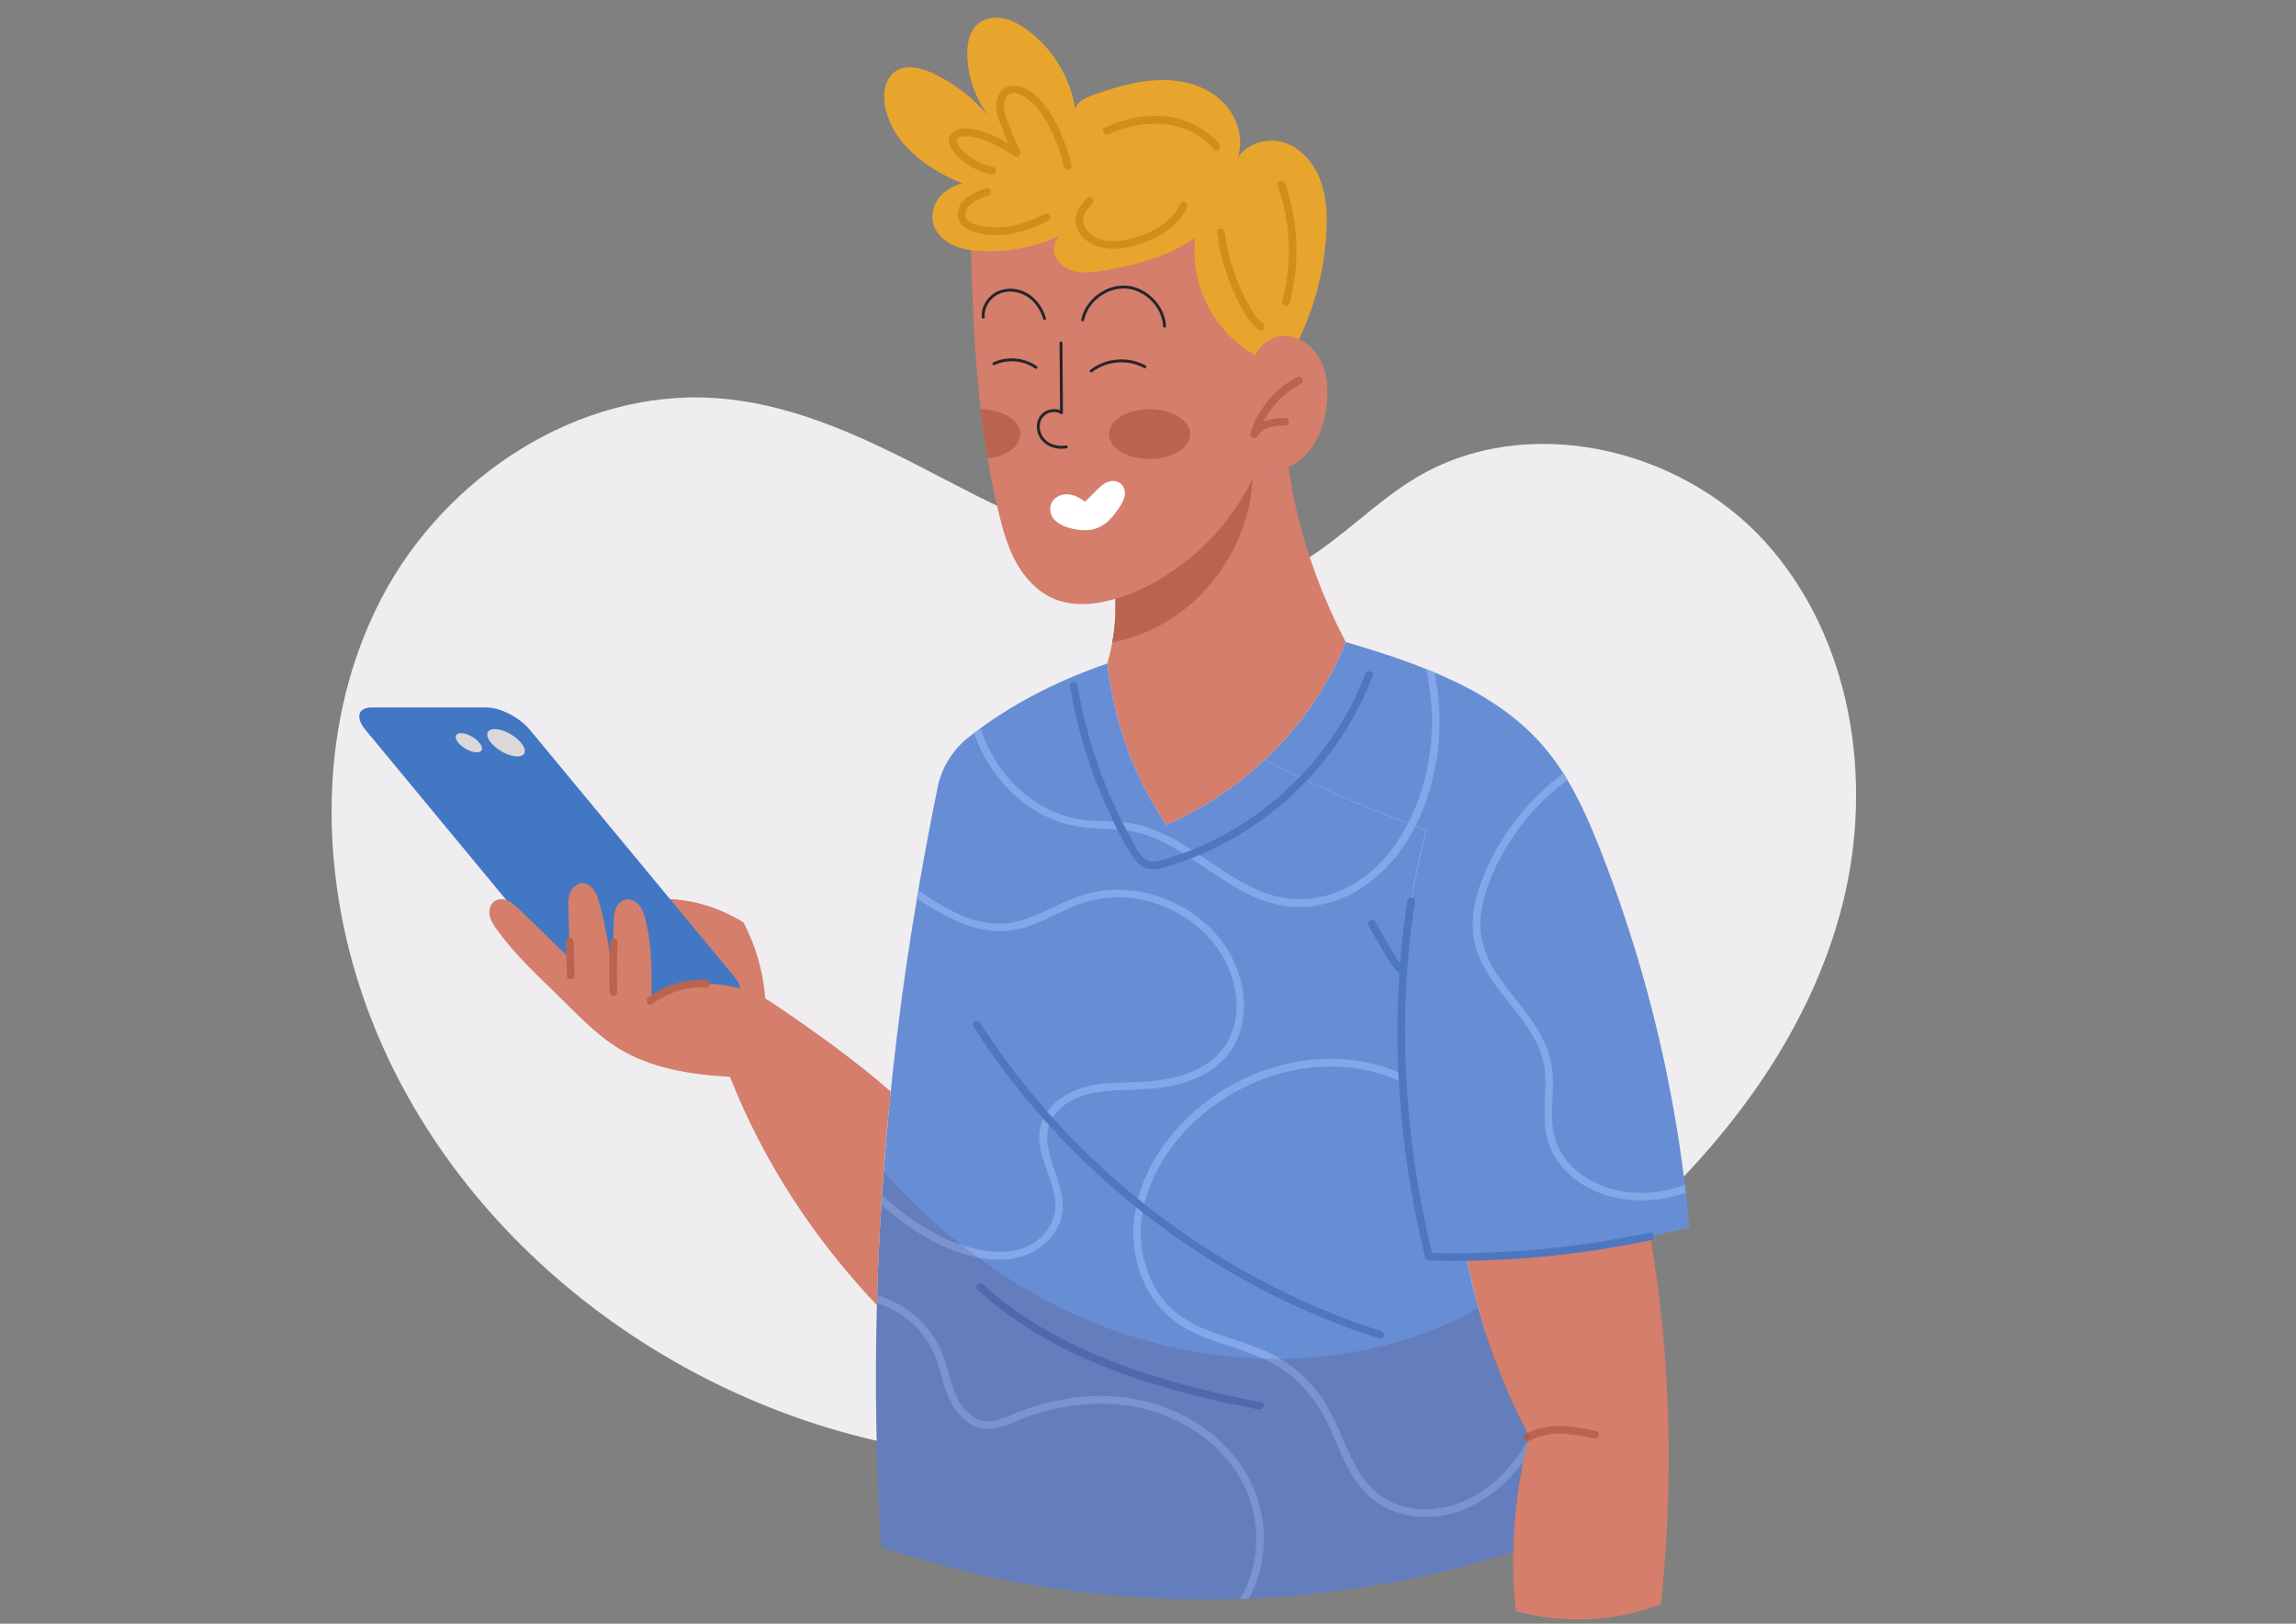 <?xml version="1.0" encoding="UTF-8"?>
<!DOCTYPE svg PUBLIC "-//W3C//DTD SVG 1.0//EN" "http://www.w3.org/TR/2001/REC-SVG-20010904/DTD/svg10.dtd">
<!-- Creator: CorelDRAW 2021 (64 Bit) -->
<svg xmlns="http://www.w3.org/2000/svg" xml:space="preserve" width="297mm" height="210mm" version="1.0" style="shape-rendering:geometricPrecision; text-rendering:geometricPrecision; image-rendering:optimizeQuality; fill-rule:evenodd; clip-rule:evenodd"
viewBox="0 0 29700 21000"
 xmlns:xlink="http://www.w3.org/1999/xlink"
 xmlns:xodm="http://www.corel.com/coreldraw/odm/2003">
 <rect x="0" y="0" width="29700" height="21000" fill="#808080" stroke="none"/>
 <defs>
  <style type="text/css">
   <![CDATA[
    .str0 {stroke:#24262A;stroke-width:37.48;stroke-linecap:round;stroke-linejoin:round;stroke-miterlimit:10}
    .fil2 {fill:none;fill-rule:nonzero}
    .fil8 {fill:#4277C3;fill-rule:nonzero}
    .fil11 {fill:#4D77BF;fill-rule:nonzero}
    .fil7 {fill:#678ED4;fill-rule:nonzero}
    .fil10 {fill:#83A7E8;fill-rule:nonzero}
    .fil4 {fill:#BA644F;fill-rule:nonzero}
    .fil6 {fill:#D18E18;fill-rule:nonzero}
    .fil1 {fill:#D47E6B;fill-rule:nonzero}
    .fil9 {fill:#DBD8DB;fill-rule:nonzero}
    .fil5 {fill:#E8A52D;fill-rule:nonzero}
    .fil0 {fill:#EFEDEF;fill-rule:nonzero}
    .fil3 {fill:white;fill-rule:nonzero}
    .fil12 {fill:#52283F;fill-rule:nonzero;fill-opacity:0.149}
   ]]>
  </style>
 </defs>
 <g id="Camada_x0020_1">
  <path class="fil0" d="M16842.23 7266.62c524.78,-312.84 949.53,-773.06 1473.61,-1087.13 1424.46,-853.6 3408.47,-399.5 4521.4,833 1112.91,1232.5 1404.46,3068.35 997.95,4678.42 -406.54,1610.1 -1435.69,3008.05 -2666.34,4123.01 -2443.58,2213.98 -5844.88,3429.67 -9107.91,2955.11 -3263.05,-474.56 -6277.47,-2745.78 -7358.46,-5860.9 -582.16,-1677.7 -588.94,-3601.76 234.42,-5175.2 823.37,-1573.44 2549.22,-2706.43 4320.85,-2584.04 1071.63,74.03 2045.23,570.09 2979.98,1060.09 933.59,489.4 1859.75,898.33 2863.44,1221.7 609.94,196.49 1181.16,169.74 1741.06,-164.06z"/>
  <g id="_2555995000528">
   <g>
    <path class="fil1" d="M12547.05 2707.67c19.76,862.27 39.5,1730.51 138.27,2584.88 23.72,213.33 54.32,425.7 89.9,637.08 39.5,238.03 87.89,475.09 145.18,710.16 53.34,219.3 115.57,438.56 225.22,636.11 108.64,196.55 269.63,372.36 476.09,463.23 299.25,131.37 648.92,70.12 954.12,-45.44 904.76,-341.76 1616.9,-1151.67 1839.14,-2092.01 166.93,-705.21 59.25,-1453.9 -55.31,-2169.01 -501.76,-451.4 -1130.93,-847.47 -1796.66,-961.06 -665.73,-113.58 -1392.68,-22.71 -2015.95,236.06z"/>
    <path class="fil1" d="M16221.38 6057.47c225.35,89.16 494.66,2.17 664.51,-170.69 169.88,-172.83 251.82,-416.16 277.72,-657.11 20.32,-188.93 7.91,-386.69 -75.63,-557.36 -83.54,-170.65 -247.78,-309.37 -437.11,-325.63 -189.3,-16.26 -390.86,114.56 -420.93,302.17 -72.13,450.1 -108.55,963.87 -8.56,1408.62z"/>
    <path class="fil1" d="M14322.99 8581.66c96.77,794.13 345.69,1459.86 766.46,2087.06 1036.13,-458.3 1901.36,-1313.67 2318.18,-2365.59 -364.48,-696.35 -632.13,-1481.6 -740.79,-2264.84 -129.4,56.29 -274.58,73.08 -407.93,31.6 -17.77,41.48 -36.56,81.96 -57.27,122.46 -327.92,679.57 -917.6,1233.66 -1625.81,1501.34 -48.38,18.77 -98.77,35.55 -149.14,50.36 7.91,189.67 -4.92,379.29 -39.5,565.01 -15.81,91.84 -37.55,182.71 -64.2,272.6z"/>
    <g>
     <path class="fil2 str0" d="M13724.33 4435.7c2.35,300.83 4.69,601.69 7.07,902.55 -86.39,-59.25 -218.48,-21.64 -271.71,68.57 -53.24,90.21 -29.86,214.15 43.32,289.08 73.19,74.92 186.96,102.38 290.03,83.83"/>
     <path class="fil2 str0" d="M13400.39 4750.89c-156.02,-109.84 -371.83,-128.29 -544.24,-46.51"/>
     <path class="fil2 str0" d="M14114.72 4798.54c193.78,-151.69 479.4,-174.38 694.69,-55.13"/>
     <path class="fil2 str0" d="M12718.5 4102.24c-10.8,-130.05 72.03,-259.32 189.96,-315.22 117.94,-55.92 263.1,-41.69 375.23,25.12 112.11,66.8 191.62,181.63 228.23,306.92"/>
     <path class="fil2 str0" d="M14004.66 4137.27c53.21,-251.68 309.32,-443.44 565.82,-423.64 256.48,19.81 480.12,248.62 494.06,505.47"/>
    </g>
    <path class="fil3" d="M13586.42 6562.63c8.04,-91.92 85.42,-153.88 172.67,-167.24 103.71,-15.87 195.71,36.47 278.91,92.16 51.71,-51.89 103.36,-103.84 155.28,-155.52 62.9,-62.64 137.33,-124.86 232.44,-109.5 87.02,14.05 135.25,93.56 124.73,178.21 -10.57,85.09 -71.13,165.63 -121.2,232.62 -51.36,68.73 -111.61,132.99 -187.96,174.18 -85.94,46.35 -183.95,56.84 -279.88,45.77 -156.7,-18.07 -392.57,-89.2 -374.99,-290.68z"/>
    <g>
     <g>
      <path class="fil4" d="M15395.23 5614.33c0,177.81 -235,322 -524.89,322 -289.92,0 -524.92,-144.19 -524.92,-322 0,-177.86 235,-322.02 524.92,-322.02 289.89,0 524.89,144.16 524.89,322.02z"/>
      <path class="fil4" d="M12685.32 5292.55c23.72,213.33 54.32,425.7 89.9,637.08 241.98,-28.65 423.72,-159.02 423.72,-315.09 0,-174.83 -228.15,-318.04 -513.62,-321.99z"/>
     </g>
     <g>
      <path class="fil4" d="M16174.13 5606.11c94.47,-310.95 314.77,-577.79 603.85,-726.98 56.39,-29.12 106.41,56.08 49.86,85.28 -209.33,108.03 -379.21,281.31 -485.31,489.61 86.1,-38.06 186.16,-49.89 281.14,-48.81 63.54,0.74 63.7,99.52 0,98.78 -130.74,-1.5 -285.89,16.21 -359.28,140.2 -28.04,47.33 -106.87,16.52 -90.26,-38.08z"/>
      <path class="fil4" d="M14426.69 7744.05c50.37,-14.81 100.76,-31.59 149.14,-50.36 708.21,-267.68 1297.89,-821.77 1625.81,-1501.34 -11.86,373.36 -145.21,750.67 -331.88,1064.76 -218.29,364.48 -537.33,665.73 -916.62,857.35 -178.78,89.89 -369.4,156.07 -565.95,194.6 34.58,-185.72 47.41,-375.34 39.5,-565.01z"/>
     </g>
    </g>
    <path class="fil5" d="M11446.74 1361.4c41.48,242.98 182.71,461.27 365.45,626.22 182.74,164.95 407.93,294.35 638.06,384.24 -113.59,26.65 -220.24,84.94 -294.33,174.81 -74.08,88.89 -111.6,211.38 -88.91,324.97 26.67,126.42 123.47,230.12 238.05,288.42 114.59,59.24 245.94,79.01 374.34,85.91 359.54,17.79 736.85,-47.41 1055.87,-214.33 -99.75,54.34 -127.4,194.59 -79.01,296.32 49.39,100.75 158.05,163.98 268.65,184.72 110.64,20.74 224.22,5.93 335.83,-11.86 423.75,-67.18 847.47,-179.76 1199.11,-426.7 -34.57,310.13 27.65,631.15 175.81,905.73 139.28,258.8 352.62,475.09 607.43,618.32 54.35,-159.99 236.08,-266.67 407.94,-251.86 52.36,4.93 103.73,19.76 152.11,41.48 207.44,-432.63 328.93,-905.74 354.6,-1384.8 11.86,-227.17 1.97,-461.25 -79.01,-675.59 -80.99,-213.36 -241.99,-404.98 -457.32,-480.04 -216.32,-75.05 -487.95,1.98 -612.39,193.6 92.84,-262.72 -17.79,-569.9 -226.2,-754.62 -209.38,-184.72 -498.78,-257.8 -777.34,-251.87 -278.53,6.91 -550.17,85.92 -813.86,176.81 -110.64,37.53 -242.99,82.97 -284.47,191.62 -63.22,-404.98 -294.35,-781.29 -627.2,-1021.32 -91.87,-66.18 -192.62,-123.44 -304.23,-144.21 -111.61,-21.72 -234.08,-2.95 -320.99,69.15 -121.49,99.75 -149.17,273.61 -141.26,430.65 14.81,294.33 122.47,587.7 313.11,811.92 -200.5,-252.87 -459.3,-459.3 -750.67,-597.58 -157.07,-75.08 -355.56,-126.44 -497.82,-25.69 -130.38,92.84 -158.02,277.56 -131.35,435.58z"/>
    <g>
     <path class="fil6" d="M15842.54 3001.28c26.72,213.89 80.69,424.27 159.39,624.9 39.24,100.1 85.36,197.5 137.14,291.69 51.34,93.4 105.16,197.02 193.15,260.9 50.95,37.01 1.69,122.74 -49.86,85.29 -89.29,-64.83 -147.53,-154.89 -202.03,-249.23 -59.88,-103.71 -111.95,-211.5 -157.52,-322.21 -91.13,-221.58 -149.37,-453.81 -179.05,-691.34 -7.88,-62.91 90.98,-62.33 98.78,0z"/>
     <path class="fil6" d="M16623.15 2371.68c174.96,497.75 194.54,1041.69 57.84,1551.14 -16.47,61.33 -111.77,35.32 -95.24,-26.24 132.43,-493.54 111.53,-1016.72 -57.85,-1498.65 -21.11,-60.09 74.27,-85.92 95.25,-26.25z"/>
     <path class="fil6" d="M14059.24 2564.46c43.33,-46.7 113.03,23.27 69.84,69.84 -51.05,55.02 -111.01,116.9 -119.28,195.39 -7.12,67.25 29.73,132.98 76.35,178.6 115.72,113.21 296.77,125.47 448.15,98.56 287.47,-51.1 606.67,-194.04 735.12,-472.42 26.59,-57.66 111.76,-7.54 85.28,49.83 -77.82,168.7 -221.93,294.27 -385.38,377.74 -167.9,85.73 -363.97,151.95 -553.75,155.46 -172.33,3.19 -357.07,-56.77 -454.47,-207.43 -106.47,-164.66 -19.53,-318.76 98.14,-445.57z"/>
     <path class="fil6" d="M12399.01 2700.73c53.03,-148.74 221.11,-220.05 358.34,-267.49 60.22,-20.79 86.07,74.58 26.28,95.24 -104.76,36.22 -263.15,94.4 -295.01,215.55 -36.69,139.39 185.9,178.08 278.35,189.83 258.61,32.87 518.83,-46.72 744.79,-168.19 56,-30.1 105.94,55.16 49.86,85.31 -286.23,153.85 -630.07,245.07 -950.75,150.9 -133,-39.05 -266.88,-146.9 -211.86,-301.15z"/>
     <path class="fil6" d="M12315.31 1718.78c101.81,-102.01 304.08,-47.01 421.43,-7.85 107.18,35.76 207.8,86.65 305.34,143.08 -23.61,-54.53 -46.33,-109.4 -67.84,-164.77 -39.87,-102.6 -89.26,-212.76 -88.15,-324.97 0.79,-80.86 31.73,-163.42 96.24,-214.71 74.98,-59.61 170.94,-50.54 254.29,-14.49 172.73,74.76 298.1,231.54 388.52,391.43 107.02,189.15 183.39,397.16 234.71,607.89 15.02,61.74 -80.2,88.1 -95.25,26.27 -42.72,-175.54 -102.94,-346.5 -184.13,-508.05 -68.02,-135.33 -152.59,-269.08 -274.61,-362.08 -59.35,-45.28 -154.57,-109.13 -232.5,-80.72 -82.46,30.09 -96.48,135.09 -83.88,209.75 15.39,91.03 54.89,179.89 88.6,265.31 35.81,90.81 75,180.15 116.64,268.44 19.56,41.53 -22.5,96.16 -67.57,67.57 -99.7,-63.22 -201.16,-124.76 -309.19,-172.83 -112.21,-49.94 -251.31,-101.07 -376.04,-81.33 -172.01,27.23 40.11,215 99.7,258.53 92.92,67.89 198.18,112.67 310.66,135.94 62.19,12.89 35.87,108.13 -26.28,95.27 -144.29,-29.86 -278.16,-94.96 -390.72,-190.15 -88.89,-75.13 -235.53,-231.75 -119.97,-347.53z"/>
     <path class="fil6" d="M14290.52 1651.11c258.33,-119.39 543.19,-182.16 827.47,-140.73 250.89,36.57 489.92,158.09 654.5,352.72 40.82,48.25 -28.73,118.46 -69.84,69.84 -340.1,-402.17 -914.62,-403.43 -1362.27,-196.55 -57.32,26.48 -107.55,-58.61 -49.86,-85.28z"/>
    </g>
   </g>
   <path class="fil7" d="M11401.3 20011.57c1492.43,494.85 3070.83,720.07 4638.34,667.7 38.53,-0.97 76.06,-1.97 113.59,-3.95 1160.58,-48.38 2314.22,-249.89 3421.46,-606.46 6.91,-390.14 52.34,-780.29 129.4,-1165.5 21.72,-111.61 45.43,-221.25 74.08,-330.91l0 -2.95c-280.51,-526.45 -500.78,-1083.54 -656.85,-1658.38 -59.27,-215.31 -109.63,-433.6 -150.14,-653.87 -161.97,1.98 -324.94,0.98 -487.91,-3.95 -40.51,-166.93 -78.04,-334.86 -111.61,-503.73 -9.89,-43.46 -17.79,-87.92 -25.7,-131.38 -31.6,-160.02 -59.24,-320.01 -82.96,-481.01 -14.81,-93.85 -27.65,-188.67 -39.51,-283.49 -11.86,-88.89 -21.71,-177.79 -31.59,-266.68 -10.89,-103.7 -20.77,-206.43 -28.65,-310.16 -6.91,-91.84 -13.84,-184.69 -18.77,-277.53 -2.97,-36.56 -4.95,-73.11 -6.93,-109.64 -8.88,-183.71 -12.83,-367.42 -12.83,-551.16 0,-79.01 0.97,-158.02 2.98,-237.03 0,-14.84 0,-29.65 0.97,-43.46 1.98,-81.99 4.93,-163 8.88,-244.96 1.98,-45.44 3.96,-90.87 6.93,-135.33 2.96,-49.39 5.91,-98.77 9.86,-147.19 3.95,-61.22 8.91,-121.46 14.84,-182.71 3.93,-39.5 6.9,-78.03 11.83,-117.54 2.98,-29.62 5.93,-58.27 8.91,-87.92 4.93,-47.41 10.86,-95.79 16.79,-143.2 9.88,-85.94 21.71,-171.86 35.55,-256.82 9.88,-70.13 20.74,-139.26 33.57,-209.39 17.79,-107.65 38.53,-215.31 61.25,-321.99 15.81,-77.06 32.6,-154.09 51.36,-231.12 0.98,-5.93 1.98,-11.86 3.96,-17.79 17.76,-77.04 37.53,-153.09 57.26,-229.15 -46.41,-16.79 -92.81,-33.58 -139.25,-50.39 -31.6,-11.83 -64.2,-23.69 -95.8,-34.55 -108.65,-40.51 -217.31,-82.99 -325.97,-125.45 -79.98,-31.62 -161,-64.19 -240.98,-97.77 -13.84,-5.93 -26.67,-10.88 -40.51,-16.81l-0.97 0c-42.49,-17.77 -84.94,-35.55 -127.42,-54.32 -12.84,-5.93 -26.67,-10.86 -39.54,-16.79 -31.59,-12.83 -63.19,-26.67 -94.82,-40.5 -47.38,-20.74 -93.82,-41.48 -140.25,-62.22 -49.39,-21.75 -97.78,-43.46 -146.16,-66.18 -59.27,-26.67 -118.54,-53.34 -176.81,-81.99 -28.65,-12.83 -57.3,-26.67 -84.94,-40.48 -72.11,-33.6 -143.24,-68.17 -214.34,-104.7 -75.08,-36.55 -150.14,-74.08 -224.22,-112.61 -371.38,348.66 -802.03,635.1 -1268.23,840.56 -420.77,-627.2 -669.69,-1292.93 -766.46,-2087.06 -577.84,198.53 -1145.77,475.09 -1642.59,838.56 -27.68,20.74 -55.32,40.51 -81.99,62.25 -23.69,17.76 -47.41,36.53 -71.1,54.32 -203.48,160.99 -344.71,387.19 -397.08,641.03 -91.87,445.47 -175.81,891.9 -251.87,1340.34 -6.9,34.55 -12.83,70.13 -17.78,104.68 -198.53,1170.46 -342.74,2348.81 -429.65,3531.13 -7.91,101.72 -14.82,202.47 -21.72,304.2l0 1c-3.95,41.48 -5.93,81.99 -7.91,123.47 -25.69,390.15 -43.48,779.32 -54.34,1169.46 -1.98,34.58 -2.95,68.15 -2.95,101.73 -29.62,1052.92 -10.88,2106.82 57.29,3157.74z"/>
   <g>
    <path class="fil1" d="M9900.76 12943.65c-21.8,-352.93 -119.23,-700.99 -283.78,-1013.94 -296.22,-184.85 -648.34,-297.17 -997.45,-302.92 158.97,616.74 666.57,1150.09 1281.23,1316.86z"/>
    <g>
     <path class="fil8" d="M9421.09 12925.63l-1488.4 0c-176.44,0 -427.12,-130.03 -559.92,-290.45l-2644.73 -3194.87c-132.8,-160.45 -97.43,-290.48 78.98,-290.48l1488.4 0c176.44,0 427.12,130.03 559.92,290.48l2644.73 3194.87c132.8,160.42 97.43,290.45 -78.98,290.45z"/>
     <path class="fil9" d="M6351.16 9606.31c80.91,97.75 233.65,176.99 341.15,176.99 107.53,0 129.08,-79.24 48.18,-176.99 -80.94,-97.75 -233.68,-176.99 -341.18,-176.99 -107.53,0 -129.08,79.24 -48.15,176.99z"/>
     <path class="fil9" d="M5929.1 9606.31c56.61,68.36 163.45,123.78 238.63,123.78 75.19,0 90.27,-55.42 33.68,-123.78 -56.6,-68.36 -163.44,-123.81 -238.63,-123.81 -75.22,0 -90.26,55.45 -33.68,123.81z"/>
    </g>
    <g>
     <path class="fil1" d="M6334.29 11839.16c12.84,67.17 51.34,126.44 91.85,181.76 215.31,299.25 482.01,556.07 747.71,810.91 261.75,252.84 508.66,528.43 817.82,721.02 429.68,267.68 945.27,345.72 1450.97,374.36 431.63,1097.36 1089.45,2097.92 1900.39,2953.29 23.7,-922.52 83.94,-1845.07 178.76,-2763.64 -476.08,-414.87 -987.72,-779.32 -1513.19,-1133.91 -455.32,-307.19 -1094.38,-346.69 -1580.35,-89.9 1.98,-331.85 3.95,-668.68 -76.06,-991.65 -16.78,-69.15 -38.53,-139.28 -83.96,-193.59 -45.43,-54.35 -120.49,-89.9 -188.64,-70.13 -57.3,16.79 -99.75,69.13 -119.52,126.42 -19.76,57.29 -20.74,118.51 -21.74,178.78 -2.95,236.06 -21.72,477.07 -24.69,712.14 -16.79,-331.87 -72.11,-661.77 -162.95,-980.81 -16.81,-60.25 -35.58,-120.5 -73.11,-169.88 -37.52,-50.39 -97.77,-86.92 -159.02,-80.99 -68.15,6.91 -122.49,65.17 -146.18,129.37 -23.7,64.23 -22.72,134.36 -20.74,202.51 3.95,205.43 14.81,434.58 18.76,640.03 -217.31,-210.38 -434.6,-421.77 -651.89,-633.13 -44.46,-42.48 -89.9,-85.94 -146.19,-111.61 -55.32,-25.67 -125.44,-29.62 -175.81,4.93 -56.32,38.53 -75.08,116.57 -62.22,183.72z"/>
     <g>
      <path class="fil4" d="M7889.26 12188.11c3.08,-63.28 101.88,-63.65 98.77,0 -10.38,213.97 -11.28,428.25 -2.66,642.3 2.53,63.57 -96.22,63.46 -98.77,0 -8.62,-214.05 -7.72,-428.33 2.66,-642.3z"/>
      <path class="fil4" d="M7368.29 12128.63c28.1,0 47.73,22.66 49.36,49.39 9.04,145.94 13.5,292.13 13.36,438.34 -0.07,63.57 -98.85,63.67 -98.77,0 0.13,-146.21 -4.32,-292.4 -13.34,-438.34 -1.66,-26.67 23.88,-49.39 49.39,-49.39z"/>
      <path class="fil4" d="M8385.64 12900.67c213.97,-159.63 481.78,-241.11 748.35,-229.57 63.3,2.74 63.64,101.54 0,98.77 -251.24,-10.88 -497.04,65.81 -698.49,216.08 -51,38.03 -100.28,-47.67 -49.86,-85.28z"/>
     </g>
    </g>
   </g>
   <g>
    <path class="fil1" d="M19778.17 18569.5c-183.71,742.76 -254.84,1506.29 -169.88,2266.84 612.39,167.91 1287.98,145.19 1877.65,-90.89 166.93,-1586.28 128.4,-3184.41 -139.28,-4754.87 -782.27,163.94 -1576.39,255.81 -2375.48,265.7 149.17,805.96 421.77,1589.22 806.99,2313.22z"/>
    <path class="fil4" d="M19737.8 18548.02c281.43,-159.68 608.96,-104.07 909.32,-39.76 62.11,13.3 35.81,108.55 -26.25,95.24 -272.95,-58.43 -576.65,-115.77 -833.21,29.81 -55.37,31.41 -105.21,-53.9 -49.86,-85.29z"/>
   </g>
   <g>
    <g>
     <path class="fil7" d="M16357.68 9828.16c91.87,47.41 182.74,93.84 275.59,138.28 54.31,27.67 108.63,53.34 162.97,79.03 28.65,13.81 56.29,27.65 84.94,40.48 58.27,28.65 117.54,55.32 176.81,81.99 49.38,22.72 97.77,44.43 146.16,66.18 46.43,21.74 92.87,41.48 140.25,62.22 44.46,19.76 88.92,39.5 134.36,57.29 11.85,5.93 23.69,10.86 35.55,15.81 44.46,18.77 88.89,37.53 133.35,55.32 188.64,78.01 377.28,152.09 566.95,223.22 31.6,10.86 64.2,22.72 95.8,34.55 46.44,16.81 92.84,33.6 139.25,50.39 -41.48,158.04 -79,318.04 -112.58,478.06 -21.74,106.68 -42.48,214.34 -61.25,321.99 -8.88,52.34 -17.76,103.71 -25.67,156.05 -2.97,16.81 -5.93,35.57 -7.9,53.34 -12.84,84.96 -24.7,171.88 -35.55,256.82 -1.98,11.86 -3.96,24.69 -4.93,36.55 -5.96,49.36 -11.86,99.75 -16.82,149.14 -11.85,109.63 -21.71,218.29 -29.62,327.92 -3.95,55.32 -7.9,110.64 -10.86,164.95 -24.69,402.98 -25.69,807.96 -6.93,1211.94 1.98,36.53 3.96,73.08 6.93,109.64 8.89,159.99 20.75,320.01 37.53,480.04 2.95,35.55 5.93,72.1 9.89,107.65 9.88,88.89 19.73,177.79 31.59,266.68 11.86,94.82 24.7,189.64 39.51,283.49 23.72,161 51.36,320.99 82.96,481.01 7.91,44.44 16.82,87.92 25.7,131.38 33.57,168.87 71.1,336.8 111.61,503.73 118.54,3.95 237.05,4.93 354.59,4.93 1017.34,-0.98 2026.81,-135.3 3015.51,-384.22 -13.84,-150.14 -28.65,-299.28 -46.41,-448.41 -3.96,-33.6 -7.91,-68.18 -11.86,-101.76 -178.79,-1478.62 -545.21,-2935.49 -1089.45,-4321.27 -123.47,-313.11 -257.82,-627.2 -429.68,-915.62 -16.78,-28.64 -34.57,-57.29 -52.34,-84.96 -82.96,-129.37 -173.83,-253.82 -275.58,-369.41 -375.33,-426.69 -864.25,-715.09 -1392.68,-935.35 -35.55,-15.82 -72.1,-30.63 -108.66,-44.46 -338.78,-136.31 -691.4,-246.91 -1039.08,-349.64 -229.15,578.79 -594.6,1099.33 -1049.95,1525.03z"/>
    </g>
    <g>
     <g>
      <path class="fil10" d="M11344.01 16853.83c186.67,60.24 359.52,163.97 498.8,302.25 120.49,119.49 212.36,262.73 269.63,422.75 68.18,193.59 98.78,401.98 200.53,581.76 80.01,142.24 208.41,273.61 371.38,311.14 201.5,46.41 389.14,-69.15 571.88,-136.3 398.05,-146.19 827.73,-213.37 1250.45,-167.93 716.12,76.06 1426.28,530.4 1663.33,1234.66 110.64,330.87 108.66,697.33 -8.88,1026.25 -31.6,88.89 -73.1,172.83 -121.49,250.86 38.53,-0.97 76.06,-1.97 113.59,-3.95 241.98,-438.53 259.77,-994.63 46.43,-1463.81 -319.04,-699.3 -1064.78,-1110.19 -1813.47,-1152.64 -435.58,-25.7 -876.12,63.19 -1279.1,229.14 -103.7,43.44 -211.38,96.8 -325.94,95.8 -96.8,0 -185.69,-44.43 -255.82,-109.63 -157.04,-145.21 -209.41,-353.62 -265.7,-552.14 -51.37,-182.72 -116.57,-354.6 -233.1,-505.71 -100.75,-132.35 -228.18,-243.96 -371.38,-329.9 -96.8,-57.3 -200.51,-102.73 -308.19,-134.33 -1.98,34.58 -2.95,68.15 -2.95,101.73z"/>
      <path class="fil10" d="M11401.3 15582.64c336.81,292.37 715.09,546.19 1148.72,658.8 259.77,68.15 546.22,79.04 792.15,-41.48 195.58,-96.8 361.5,-279.51 398.05,-499.78 76.06,-457.32 -448.44,-961.05 -32.6,-1356.15 201.51,-191.62 486.95,-231.13 753.62,-242.99 259.78,-10.85 518.57,-10.85 772.41,-75.05 220.27,-55.32 435.58,-155.07 594.6,-321.02 162.98,-169.88 246.94,-396.08 260.78,-630.15 26.67,-457.32 -202.48,-897.86 -554.12,-1181.32 -334.83,-270.66 -774.36,-416.82 -1205.01,-381.27 -238.06,19.74 -452.37,101.73 -665.73,203.48 -249.89,118.52 -501.76,244.94 -785.25,230.13 -376.31,-19.74 -690.42,-222.25 -1000.56,-427.68 -6.9,34.55 -12.83,70.13 -17.78,104.68 408.93,262.75 862.27,521.52 1363.05,382.27 251.87,-70.13 474.11,-212.36 717.1,-304.23 199.52,-75.06 409.91,-105.68 622.27,-91.85 415.84,28.65 819.82,226.2 1095.38,539.28 291.37,330.91 443.48,846.5 250.89,1264.29 -204.46,443.48 -725.98,562.02 -1169.49,580.79 -269.63,11.86 -554.09,-1 -809.91,99.77 -194.6,76.03 -374.36,215.32 -451.39,415.82 -172.86,452.36 350.64,895.85 108.65,1333.43 -277.56,502.73 -957.1,368.41 -1381.82,166.93 -293.37,-140.28 -554.12,-334.86 -796.1,-550.17 -3.95,41.48 -5.93,81.99 -7.91,123.47z"/>
      <path class="fil10" d="M14773.38 16531.83c94.82,229.15 245.94,430.66 448.42,575.84 221.26,158.05 486.94,238.06 742.78,321.99 269.63,88.9 530.41,190.65 751.65,375.34 212.36,177.81 364.47,401.03 480.04,650.92 106.65,232.1 190.62,478.06 335.83,689.42 143.2,206.43 339.75,358.54 582.74,427.7 507.68,147.16 1027.22,-69.16 1386.77,-431.66 74.08,-75.05 141.23,-154.06 202.48,-238.02 17.76,-89.9 36.55,-178.79 58.27,-267.68 -153.09,258.79 -346.69,490.89 -600.53,659.8 -407.93,270.63 -999.58,332.85 -1383.8,-15.79 -181.74,-164.98 -287.42,-392.15 -383.24,-613.39 -98.77,-228.17 -193.6,-458.3 -346.69,-656.82 -157.04,-204.48 -357.54,-373.39 -586.69,-490.92 -232.13,-117.54 -484.99,-183.72 -728.95,-270.63 -243.96,-86.92 -477.06,-201.48 -650.92,-398.06 -161,-183.71 -260.75,-416.81 -303.23,-655.84 -91.84,-521.52 120.52,-1045.99 447.44,-1446.02 620.29,-756.6 1699.89,-1155.63 2650.06,-854.37 91.87,28.62 181.76,64.2 268.67,105.68 -2.97,-36.56 -4.95,-73.11 -6.93,-109.64 -193.59,-85.94 -397.07,-146.18 -609.41,-174.83 -1025.25,-136.3 -2106.82,415.84 -2613.53,1313.67 -257.79,457.32 -344.71,1008.46 -141.23,1503.31z"/>
      <path class="fil10" d="M12598.41 9482.47c185.69,506.68 544.24,939.31 1069.71,1135.89 180.76,68.12 367.43,91.84 560.02,98.75 199.53,6.93 394.13,14.81 584.75,78.03 311.13,101.73 580.79,298.3 849.44,478.06 266.68,178.79 546.21,356.57 863.28,426.7 365.45,80.01 745.71,-3.95 1060.8,-198.52 317.07,-195.58 556.1,-486.95 724,-818.85 166.93,-330.88 264.7,-702.26 298.3,-1059.8 28.65,-309.16 10.86,-622.27 -53.34,-925.5 -35.55,-15.82 -72.1,-30.63 -108.66,-44.46 89.87,396.07 101.73,810.94 29.62,1209.96 -47.38,265.71 -134.3,537.34 -261.72,785.25 -206.43,403.98 -522.52,746.71 -955.15,902.78 -330.87,119.52 -675.58,99.75 -995.6,-41.5 -284.46,-125.45 -535.36,-315.07 -795.13,-483.97 -256.82,-167.93 -532.38,-325.95 -838.58,-378.31 -205.43,-34.58 -414.84,-17.76 -621.27,-44.44 -168.91,-21.74 -332.85,-76.05 -482.99,-155.09 -419.8,-221.24 -696.36,-597.55 -845.49,-1027.23 -27.68,20.74 -55.32,40.51 -81.99,62.25z"/>
      <path class="fil10" d="M19050.22 12007.08c10.86,275.56 137.3,518.55 296.3,737.81 155.09,214.36 337.8,409.91 474.11,639.09 67.17,114.56 121.49,237.02 148.16,368.4 33.58,169.88 19.77,344.71 12.83,516.59 -5.9,167.9 -5.9,339.76 44.46,501.76 43.46,136.3 120.52,258.79 217.29,362.5 211.39,225.19 508.69,348.66 811.92,382.23 260.77,28.65 513.61,-7.9 751.67,-89.86 -3.96,-33.6 -7.91,-68.18 -11.86,-101.76 -316.07,113.59 -654.85,144.21 -993.65,38.53 -272.61,-84.94 -526.45,-269.65 -647.94,-534.35 -138.28,-304.23 -41.49,-647.94 -71.13,-968.96 -47.41,-526.45 -468.18,-869.21 -735.86,-1288.98 -161,-250.89 -233.08,-522.52 -177.79,-820.79 53.34,-295.35 184.72,-578.82 341.76,-832.66 199.53,-322.97 461.28,-605.48 765.48,-829.68 -16.78,-28.64 -34.57,-57.29 -52.34,-84.96 -381.26,280.51 -698.33,649.94 -914.64,1071.69 -146.16,284.46 -270.63,608.43 -258.77,933.4z"/>
     </g>
     <g>
      <path class="fil11" d="M17789.57 11921.25c58.7,106.6 119.13,212.25 181.43,316.8 29.8,50.05 59.69,100.15 90.81,149.4 14.84,23.51 30.94,46.78 48.68,68.63 21.71,-273.06 53.42,-542.5 95.74,-807.12 4.3,-26.94 29.39,-44.78 56.58,-41.01 26.91,4.35 45.25,29.7 40.96,56.61 -228.62,1429.21 -152.96,2998.48 218.61,4540.46 925.89,22.66 1872.9,-64.73 2814.24,-262.49 26.43,-6.06 52.89,11.49 58.45,38.22 5.59,26.72 -11.49,52.86 -38.21,58.45 -849.05,178.26 -1702.47,268.26 -2541.88,268.26 -111.26,0 -222.37,-1.56 -333.11,-4.75 -22.24,-0.66 -41.3,-16.1 -46.59,-37.71 -301.89,-1236.93 -413.95,-2492.2 -333.59,-3681.32 -89.95,-72.79 -145.48,-177.99 -204.12,-275.9 -66.49,-111.03 -130.87,-223.29 -193.28,-336.67 -30.67,-55.71 54.58,-105.6 85.28,-49.86z"/>
      <path class="fil11" d="M13936.72 8856.17c77.14,458.77 204.43,908.4 380.82,1338.94 87.86,214.58 188.53,424.04 300.22,627.23 49.68,90.39 97.46,200.6 173.67,272.18 89.85,84.36 211.5,37.11 314.64,6.14 740.34,-222.29 1404.2,-674.61 1899.21,-1266.31 279.04,-333.56 503.2,-713.67 656.53,-1120.73 22.19,-58.93 117.7,-33.42 95.22,26.25 -285.86,758.99 -804.85,1417.63 -1465.34,1886.68 -330.06,234.34 -695.32,419.8 -1080.49,544.72 -97.25,31.54 -205.38,74.52 -309,70.99 -106.87,-3.63 -183.32,-68.28 -242.09,-152.32 -135.17,-193.36 -238.61,-419.19 -336.17,-633.24 -228.52,-501.38 -391.09,-1030.89 -482.46,-1574.26 -10.47,-62.17 84.7,-88.92 95.24,-26.27z"/>
      <path class="fil11" d="M12677.55 13228.94c470.37,731.08 1040.69,1395.42 1688.64,1974.84 645.27,577.04 1367.08,1068.31 2140.71,1456.82 438.42,220.16 893.32,406.12 1360.34,556.39 60.27,19.39 34.5,114.79 -26.25,95.24 -835.29,-268.78 -1632.97,-651.63 -2366.43,-1133.17 -733.3,-481.41 -1403.72,-1059.38 -1985.31,-1716.15 -328.63,-371.09 -628.8,-767.27 -896.98,-1184.11 -34.5,-53.61 50.94,-103.2 85.28,-49.86z"/>
      <path class="fil11" d="M12716.77 16613.22c765.87,695.14 1748.27,1079.83 2737.92,1332.03 283.86,72.35 570.22,134.33 857.66,190.75 62.3,12.23 35.92,107.45 -26.27,95.25 -1016.9,-199.61 -2046.97,-472.21 -2936.82,-1021.35 -249.47,-153.96 -485.23,-329.77 -702.33,-526.85 -47.18,-42.8 22.85,-112.48 69.84,-69.83z"/>
     </g>
    </g>
   </g>
   <path class="fil12" d="M11344.01 16853.83c0,-33.58 0.97,-67.15 2.95,-101.73 10.86,-390.14 28.65,-779.31 54.34,-1169.46 1.98,-41.48 3.96,-81.99 7.91,-123.47l0 -1c6.9,-101.73 13.81,-202.48 21.72,-304.2 600.52,669.68 1307.74,1243.54 2103.84,1665.28 1220.82,648.94 2654.01,912.67 4020.02,658.83 384.24,-71.13 762.55,-181.74 1121.07,-336.81 153.12,-66.2 303.23,-141.26 445.46,-230.15 156.07,574.84 376.34,1131.93 656.85,1658.38l0 2.95c-28.65,109.66 -52.36,219.3 -74.08,330.91 -77.06,385.21 -122.49,775.36 -129.4,1165.5 -1107.24,356.57 -2260.88,558.08 -3421.46,606.46 -37.53,1.98 -75.06,2.98 -113.59,3.95 -1567.51,52.37 -3145.91,-172.85 -4638.34,-667.7 -68.17,-1050.92 -86.91,-2104.82 -57.29,-3157.74z"/>
  </g>
 </g>
</svg>
